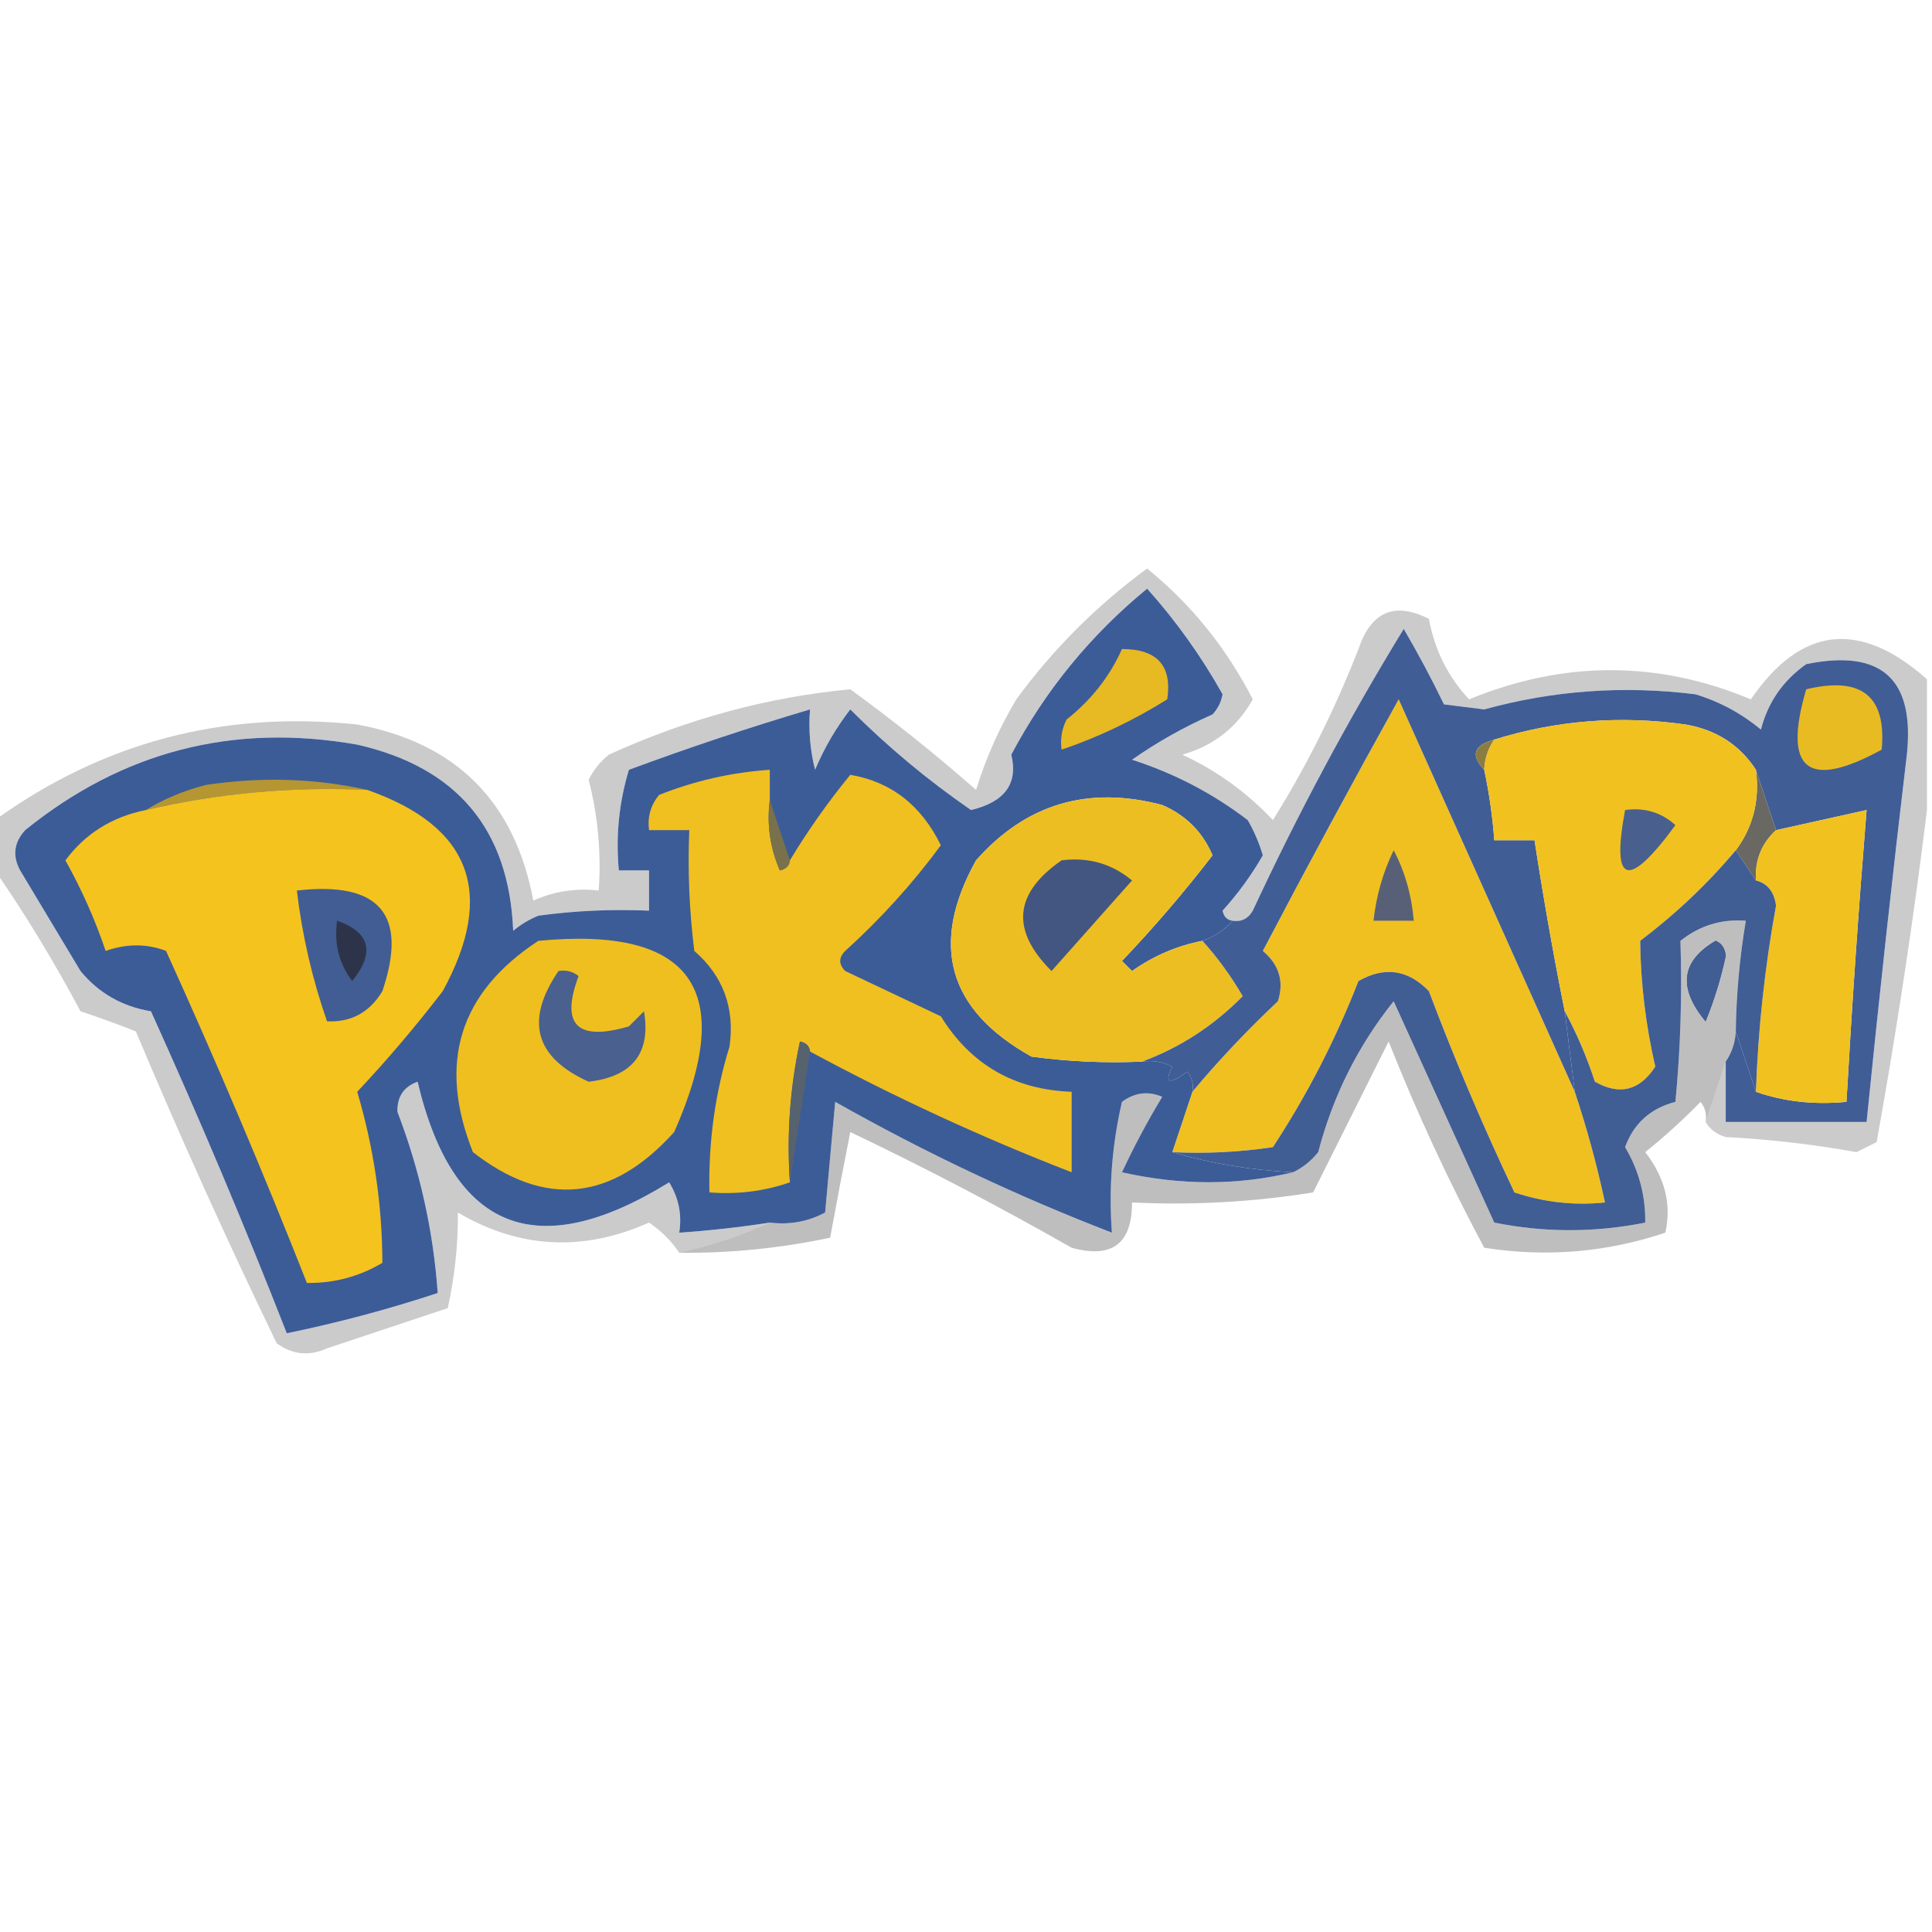 <?xml version="1.0" encoding="UTF-8"?>
<!DOCTYPE svg PUBLIC "-//W3C//DTD SVG 1.1//EN" "http://www.w3.org/Graphics/SVG/1.1/DTD/svg11.dtd">
<svg xmlns="http://www.w3.org/2000/svg" version="1.1" width="192px" height="192px" style="shape-rendering:geometricPrecision; text-rendering:geometricPrecision; image-rendering:optimizeQuality; fill-rule:evenodd; clip-rule:evenodd" xmlns:xlink="http://www.w3.org/1999/xlink">
<g><path style="opacity:0.236" fill="#242227" d="M 191.5,67.5 C 191.5,71.833 191.5,76.167 191.5,80.5C 190.162,91.415 188.496,102.415 186.5,113.5C 185.833,113.833 185.167,114.167 184.5,114.5C 180.221,113.726 175.887,113.226 171.5,113C 170.584,112.722 169.918,112.222 169.5,111.5C 170.167,109.5 170.833,107.5 171.5,105.5C 171.5,107.5 171.5,109.5 171.5,111.5C 176.167,111.5 180.833,111.5 185.5,111.5C 186.723,99.306 188.057,87.14 189.5,75C 190.302,67.47 186.968,64.47 179.5,66C 177.19,67.637 175.69,69.804 175,72.5C 173.065,70.898 170.899,69.731 168.5,69C 161.365,68.109 154.365,68.609 147.5,70.5C 146.167,70.333 144.833,70.167 143.5,70C 142.259,67.437 140.926,64.937 139.5,62.5C 134.022,71.449 129.022,80.782 124.5,90.5C 124.043,91.297 123.376,91.631 122.5,91.5C 121.957,91.44 121.624,91.107 121.5,90.5C 123.041,88.796 124.375,86.963 125.5,85C 125.138,83.775 124.638,82.609 124,81.5C 120.52,78.843 116.687,76.843 112.5,75.5C 115.005,73.747 117.671,72.247 120.5,71C 121.022,70.439 121.355,69.772 121.5,69C 119.377,65.213 116.877,61.713 114,58.5C 108.376,63.12 103.876,68.62 100.5,75C 101.195,77.866 99.862,79.699 96.5,80.5C 92.208,77.543 88.208,74.21 84.5,70.5C 83.081,72.336 81.914,74.336 81,76.5C 80.504,74.527 80.338,72.527 80.5,70.5C 74.478,72.285 68.478,74.285 62.5,76.5C 61.513,79.768 61.18,83.102 61.5,86.5C 62.5,86.5 63.5,86.5 64.5,86.5C 64.5,87.833 64.5,89.167 64.5,90.5C 60.818,90.335 57.152,90.501 53.5,91C 52.584,91.374 51.75,91.874 51,92.5C 50.593,82.421 45.426,76.254 35.5,74C 23.18,71.831 12.18,74.664 2.5,82.5C 1.386,83.723 1.219,85.056 2,86.5C 4,89.833 6,93.167 8,96.5C 9.807,98.694 12.14,100.027 15,100.5C 19.794,111.083 24.294,121.75 28.5,132.5C 33.586,131.455 38.586,130.122 43.5,128.5C 43.062,122.31 41.728,116.31 39.5,110.5C 39.453,109 40.12,108 41.5,107.5C 45.003,122.306 53.336,125.64 66.5,117.5C 67.452,119.045 67.785,120.712 67.5,122.5C 70.518,122.296 73.518,121.963 76.5,121.5C 73.592,122.816 70.592,123.816 67.5,124.5C 66.735,123.34 65.735,122.34 64.5,121.5C 57.941,124.424 51.608,124.091 45.5,120.5C 45.533,123.639 45.2,126.805 44.5,130C 40.49,131.34 36.49,132.673 32.5,134C 30.741,134.798 29.075,134.631 27.5,133.5C 22.559,123.285 17.892,112.952 13.5,102.5C 11.659,101.77 9.825,101.103 8,100.5C 5.392,95.603 2.559,90.936 -0.5,86.5C -0.5,84.833 -0.5,83.167 -0.5,81.5C 10.226,73.762 22.226,70.595 35.5,72C 45.324,73.824 51.158,79.658 53,89.5C 55.041,88.577 57.208,88.244 59.5,88.5C 59.759,84.76 59.426,81.094 58.5,77.5C 58.977,76.522 59.643,75.689 60.5,75C 68.315,71.439 76.315,69.273 84.5,68.5C 88.785,71.611 92.952,74.945 97,78.5C 97.966,75.356 99.299,72.356 101,69.5C 104.679,64.488 109.012,60.154 114,56.5C 118.373,60.049 121.873,64.382 124.5,69.5C 122.936,72.285 120.602,74.119 117.5,75C 120.919,76.586 123.919,78.752 126.5,81.5C 129.845,76.143 132.678,70.477 135,64.5C 136.259,60.777 138.592,59.777 142,61.5C 142.585,64.62 143.919,67.287 146,69.5C 155.419,65.631 164.752,65.631 174,69.5C 178.964,62.234 184.798,61.568 191.5,67.5 Z M 170.5,93.5 C 171.097,93.735 171.43,94.235 171.5,95C 171.022,97.226 170.355,99.392 169.5,101.5C 166.732,98.169 167.065,95.503 170.5,93.5 Z"/></g>
<g><path style="opacity:1" fill="#f0c020" d="M 156.5,108.5 C 157.699,112.099 158.699,115.765 159.5,119.5C 156.428,119.817 153.428,119.484 150.5,118.5C 147.391,111.949 144.558,105.282 142,98.5C 139.925,96.352 137.592,96.018 135,97.5C 132.731,103.319 129.898,108.819 126.5,114C 123.183,114.498 119.85,114.665 116.5,114.5C 117.167,112.5 117.833,110.5 118.5,108.5C 121.07,105.418 123.903,102.418 127,99.5C 127.624,97.535 127.124,95.869 125.5,94.5C 129.911,86.086 134.411,77.752 139,69.5C 144.866,82.56 150.7,95.56 156.5,108.5 Z"/></g>
<g><path style="opacity:1" fill="#3c5c98" d="M 122.5,91.5 C 121.71,92.401 120.71,93.068 119.5,93.5C 116.995,93.98 114.662,94.98 112.5,96.5C 112.167,96.167 111.833,95.833 111.5,95.5C 114.701,92.136 117.701,88.636 120.5,85C 119.513,82.679 117.846,81.013 115.5,80C 108.135,78.052 101.968,79.885 97,85.5C 92.354,93.858 94.188,100.358 102.5,105C 106.152,105.499 109.818,105.665 113.5,105.5C 114.552,105.351 115.552,105.517 116.5,106C 115.66,107.666 116.16,107.833 118,106.5C 118.464,107.094 118.631,107.761 118.5,108.5C 117.833,110.5 117.167,112.5 116.5,114.5C 120.295,115.617 124.295,116.283 128.5,116.5C 122.987,117.816 117.32,117.816 111.5,116.5C 112.706,113.921 114.039,111.421 115.5,109C 114.101,108.405 112.768,108.572 111.5,109.5C 110.508,113.783 110.174,118.116 110.5,122.5C 101.048,118.858 91.882,114.525 83,109.5C 82.667,113.167 82.333,116.833 82,120.5C 80.3,121.406 78.467,121.739 76.5,121.5C 73.518,121.963 70.518,122.296 67.5,122.5C 67.785,120.712 67.452,119.045 66.5,117.5C 53.336,125.64 45.003,122.306 41.5,107.5C 40.12,108 39.453,109 39.5,110.5C 41.728,116.31 43.062,122.31 43.5,128.5C 38.586,130.122 33.586,131.455 28.5,132.5C 24.294,121.75 19.794,111.083 15,100.5C 12.14,100.027 9.807,98.694 8,96.5C 6,93.167 4,89.833 2,86.5C 1.219,85.056 1.386,83.723 2.5,82.5C 12.18,74.664 23.18,71.831 35.5,74C 45.426,76.254 50.593,82.421 51,92.5C 51.75,91.874 52.584,91.374 53.5,91C 57.152,90.501 60.818,90.335 64.5,90.5C 64.5,89.167 64.5,87.833 64.5,86.5C 63.5,86.5 62.5,86.5 61.5,86.5C 61.18,83.102 61.513,79.768 62.5,76.5C 68.478,74.285 74.478,72.285 80.5,70.5C 80.338,72.527 80.504,74.527 81,76.5C 81.914,74.336 83.081,72.336 84.5,70.5C 88.208,74.21 92.208,77.543 96.5,80.5C 99.862,79.699 101.195,77.866 100.5,75C 103.876,68.62 108.376,63.12 114,58.5C 116.877,61.713 119.377,65.213 121.5,69C 121.355,69.772 121.022,70.439 120.5,71C 117.671,72.247 115.005,73.747 112.5,75.5C 116.687,76.843 120.52,78.843 124,81.5C 124.638,82.609 125.138,83.775 125.5,85C 124.375,86.963 123.041,88.796 121.5,90.5C 121.624,91.107 121.957,91.44 122.5,91.5 Z"/></g>
<g><path style="opacity:1" fill="#e7b922" d="M 111.5,64.5 C 115,64.495 116.5,66.162 116,69.5C 112.634,71.601 109.134,73.268 105.5,74.5C 105.351,73.448 105.517,72.448 106,71.5C 108.454,69.559 110.287,67.225 111.5,64.5 Z"/></g>
<g><path style="opacity:1" fill="#f0c020" d="M 76.5,79.5 C 76.192,81.924 76.526,84.257 77.5,86.5C 78.107,86.376 78.44,86.043 78.5,85.5C 80.281,82.546 82.281,79.713 84.5,77C 88.549,77.686 91.549,80.02 93.5,84C 90.716,87.787 87.549,91.287 84,94.5C 83.333,95.167 83.333,95.833 84,96.5C 87.149,97.996 90.316,99.496 93.5,101C 96.475,105.8 100.809,108.3 106.5,108.5C 106.5,111.167 106.5,113.833 106.5,116.5C 97.6,113.051 88.933,109.051 80.5,104.5C 80.44,103.957 80.107,103.624 79.5,103.5C 78.507,108.12 78.173,112.786 78.5,117.5C 75.945,118.388 73.279,118.721 70.5,118.5C 70.398,113.474 71.065,108.641 72.5,104C 73.038,100.167 71.872,97 69,94.5C 68.501,90.514 68.335,86.514 68.5,82.5C 67.167,82.5 65.833,82.5 64.5,82.5C 64.33,81.178 64.663,80.011 65.5,79C 69.031,77.594 72.698,76.76 76.5,76.5C 76.5,77.5 76.5,78.5 76.5,79.5 Z"/></g>
<g><path style="opacity:1" fill="#b59633" d="M 36.5,78.5 C 29.046,78.152 21.712,78.819 14.5,80.5C 16.277,79.4 18.277,78.566 20.5,78C 26.016,77.183 31.35,77.349 36.5,78.5 Z"/></g>
<g><path style="opacity:1" fill="#f5c31e" d="M 36.5,78.5 C 46.802,82.112 49.302,88.779 44,98.5C 41.264,102.057 38.431,105.39 35.5,108.5C 37.153,114.092 37.986,119.759 38,125.5C 35.699,126.867 33.199,127.534 30.5,127.5C 26.128,116.417 21.461,105.417 16.5,94.5C 14.599,93.769 12.599,93.769 10.5,94.5C 9.457,91.409 8.123,88.409 6.5,85.5C 8.476,82.839 11.143,81.173 14.5,80.5C 21.712,78.819 29.046,78.152 36.5,78.5 Z"/></g>
<g><path style="opacity:1" fill="#edbe21" d="M 119.5,93.5 C 121.016,95.186 122.35,97.019 123.5,99C 120.609,101.939 117.276,104.106 113.5,105.5C 109.818,105.665 106.152,105.499 102.5,105C 94.188,100.358 92.354,93.858 97,85.5C 101.968,79.885 108.135,78.052 115.5,80C 117.846,81.013 119.513,82.679 120.5,85C 117.701,88.636 114.701,92.136 111.5,95.5C 111.833,95.833 112.167,96.167 112.5,96.5C 114.662,94.98 116.995,93.98 119.5,93.5 Z"/></g>
<g><path style="opacity:1" fill="#79714b" d="M 76.5,79.5 C 77.167,81.5 77.833,83.5 78.5,85.5C 78.44,86.043 78.107,86.376 77.5,86.5C 76.526,84.257 76.192,81.924 76.5,79.5 Z"/></g>
<g><path style="opacity:1" fill="#405d96" d="M 171.5,105.5 C 172.11,104.609 172.443,103.609 172.5,102.5C 173.167,104.5 173.833,106.5 174.5,108.5C 177.287,109.477 180.287,109.81 183.5,109.5C 184.046,99.824 184.713,90.158 185.5,80.5C 182.5,81.167 179.5,81.833 176.5,82.5C 175.833,80.5 175.167,78.5 174.5,76.5C 172.88,74.016 170.547,72.516 167.5,72C 161.004,71.083 154.671,71.583 148.5,73.5C 146.448,74.053 146.115,75.053 147.5,76.5C 147.993,78.806 148.326,81.139 148.5,83.5C 149.833,83.5 151.167,83.5 152.5,83.5C 153.372,89.192 154.372,94.859 155.5,100.5C 155.833,103.167 156.167,105.833 156.5,108.5C 150.7,95.56 144.866,82.56 139,69.5C 134.411,77.752 129.911,86.086 125.5,94.5C 127.124,95.869 127.624,97.535 127,99.5C 123.903,102.418 121.07,105.418 118.5,108.5C 118.631,107.761 118.464,107.094 118,106.5C 116.16,107.833 115.66,107.666 116.5,106C 115.552,105.517 114.552,105.351 113.5,105.5C 117.276,104.106 120.609,101.939 123.5,99C 122.35,97.019 121.016,95.186 119.5,93.5C 120.71,93.068 121.71,92.401 122.5,91.5C 123.376,91.631 124.043,91.297 124.5,90.5C 129.022,80.782 134.022,71.449 139.5,62.5C 140.926,64.937 142.259,67.437 143.5,70C 144.833,70.167 146.167,70.333 147.5,70.5C 154.365,68.609 161.365,68.109 168.5,69C 170.899,69.731 173.065,70.898 175,72.5C 175.69,69.804 177.19,67.637 179.5,66C 186.968,64.47 190.302,67.47 189.5,75C 188.057,87.14 186.723,99.306 185.5,111.5C 180.833,111.5 176.167,111.5 171.5,111.5C 171.5,109.5 171.5,107.5 171.5,105.5 Z M 170.5,93.5 C 167.065,95.503 166.732,98.169 169.5,101.5C 170.355,99.392 171.022,97.226 171.5,95C 171.43,94.235 171.097,93.735 170.5,93.5 Z"/></g>
<g><path style="opacity:1" fill="#696863" d="M 174.5,76.5 C 175.167,78.5 175.833,80.5 176.5,82.5C 175.058,83.82 174.392,85.486 174.5,87.5C 173.833,86.5 173.167,85.5 172.5,84.5C 174.226,82.18 174.893,79.513 174.5,76.5 Z"/></g>
<g><path style="opacity:1" fill="#f1c120" d="M 174.5,108.5 C 174.714,102.289 175.381,96.122 176.5,90C 176.316,88.624 175.649,87.791 174.5,87.5C 174.392,85.486 175.058,83.82 176.5,82.5C 179.5,81.833 182.5,81.167 185.5,80.5C 184.713,90.158 184.046,99.824 183.5,109.5C 180.287,109.81 177.287,109.477 174.5,108.5 Z"/></g>
<g><path style="opacity:1" fill="#8b7d42" d="M 148.5,73.5 C 147.89,74.391 147.557,75.391 147.5,76.5C 146.115,75.053 146.448,74.053 148.5,73.5 Z"/></g>
<g><path style="opacity:1" fill="#f1c120" d="M 174.5,76.5 C 174.893,79.513 174.226,82.18 172.5,84.5C 169.695,87.831 166.528,90.831 163,93.5C 163.042,97.671 163.542,101.837 164.5,106C 162.954,108.386 160.954,108.886 158.5,107.5C 157.67,104.984 156.67,102.65 155.5,100.5C 154.372,94.859 153.372,89.192 152.5,83.5C 151.167,83.5 149.833,83.5 148.5,83.5C 148.326,81.139 147.993,78.806 147.5,76.5C 147.557,75.391 147.89,74.391 148.5,73.5C 154.671,71.583 161.004,71.083 167.5,72C 170.547,72.516 172.88,74.016 174.5,76.5 Z"/></g>
<g><path style="opacity:1" fill="#495f8d" d="M 161.5,80.5 C 163.429,80.231 165.095,80.731 166.5,82C 161.778,88.433 160.111,87.933 161.5,80.5 Z"/></g>
<g><path style="opacity:1" fill="#e9bb22" d="M 179.5,68.5 C 184.993,67.178 187.493,69.178 187,74.5C 179.642,78.527 177.142,76.527 179.5,68.5 Z"/></g>
<g><path style="opacity:1" fill="#586078" d="M 138.5,84.5 C 139.612,86.599 140.279,88.933 140.5,91.5C 139.167,91.5 137.833,91.5 136.5,91.5C 136.767,89.035 137.434,86.701 138.5,84.5 Z"/></g>
<g><path style="opacity:1" fill="#435682" d="M 105.5,85.5 C 108.157,85.162 110.49,85.829 112.5,87.5C 109.833,90.5 107.167,93.5 104.5,96.5C 100.429,92.446 100.762,88.779 105.5,85.5 Z"/></g>
<g><path style="opacity:1" fill="#efbf20" d="M 53.5,93.5 C 68.773,92.029 73.273,98.362 67,112.5C 60.797,119.391 54.13,120.058 47,114.5C 43.472,105.647 45.639,98.647 53.5,93.5 Z"/></g>
<g><path style="opacity:1" fill="#415d93" d="M 29.5,88.5 C 37.739,87.558 40.572,90.891 38,98.5C 36.736,100.607 34.903,101.607 32.5,101.5C 31.032,97.294 30.032,92.961 29.5,88.5 Z"/></g>
<g><path style="opacity:0.716" fill="#26252c" d="M 33.5,91.5 C 36.79,92.656 37.29,94.656 35,97.5C 33.681,95.751 33.181,93.751 33.5,91.5 Z"/></g>
<g><path style="opacity:1" fill="#405d94" d="M 172.5,84.5 C 173.167,85.5 173.833,86.5 174.5,87.5C 175.649,87.791 176.316,88.624 176.5,90C 175.381,96.122 174.714,102.289 174.5,108.5C 173.833,106.5 173.167,104.5 172.5,102.5C 172.552,98.802 172.886,95.135 173.5,91.5C 171.064,91.317 168.897,91.984 167,93.5C 167.175,98.869 167.008,104.202 166.5,109.5C 164.023,110.146 162.356,111.646 161.5,114C 162.871,116.319 163.538,118.819 163.5,121.5C 158.483,122.503 153.483,122.503 148.5,121.5C 145.172,114.177 141.839,106.843 138.5,99.5C 134.965,103.909 132.465,108.909 131,114.5C 130.292,115.381 129.458,116.047 128.5,116.5C 124.295,116.283 120.295,115.617 116.5,114.5C 119.85,114.665 123.183,114.498 126.5,114C 129.898,108.819 132.731,103.319 135,97.5C 137.592,96.018 139.925,96.352 142,98.5C 144.558,105.282 147.391,111.949 150.5,118.5C 153.428,119.484 156.428,119.817 159.5,119.5C 158.699,115.765 157.699,112.099 156.5,108.5C 156.167,105.833 155.833,103.167 155.5,100.5C 156.67,102.65 157.67,104.984 158.5,107.5C 160.954,108.886 162.954,108.386 164.5,106C 163.542,101.837 163.042,97.671 163,93.5C 166.528,90.831 169.695,87.831 172.5,84.5 Z M 170.5,93.5 C 167.065,95.503 166.732,98.169 169.5,101.5C 170.355,99.392 171.022,97.226 171.5,95C 171.43,94.235 171.097,93.735 170.5,93.5 Z"/></g>
<g><path style="opacity:1" fill="#4a608e" d="M 55.5,96.5 C 56.239,96.369 56.906,96.536 57.5,97C 55.678,101.846 57.344,103.512 62.5,102C 63,101.5 63.5,101 64,100.5C 64.698,104.651 62.865,106.984 58.5,107.5C 53.149,105.087 52.149,101.42 55.5,96.5 Z"/></g>
<g><path style="opacity:1" fill="#56626e" d="M 80.5,104.5 C 79.833,108.833 79.167,113.167 78.5,117.5C 78.173,112.786 78.507,108.12 79.5,103.5C 80.107,103.624 80.44,103.957 80.5,104.5 Z"/></g>
<g><path style="opacity:0.291" fill="#242125" d="M 172.5,102.5 C 172.443,103.609 172.11,104.609 171.5,105.5C 170.833,107.5 170.167,109.5 169.5,111.5C 169.631,110.761 169.464,110.094 169,109.5C 167.261,111.283 165.428,112.95 163.5,114.5C 165.464,117.018 166.13,119.684 165.5,122.5C 159.657,124.465 153.657,124.965 147.5,124C 143.958,117.388 140.791,110.555 138,103.5C 135.484,108.531 132.984,113.531 130.5,118.5C 124.561,119.457 118.561,119.79 112.5,119.5C 112.504,123.605 110.504,125.105 106.5,124C 99.324,119.912 91.991,116.078 84.5,112.5C 83.8,116.041 83.133,119.541 82.5,123C 77.552,124.05 72.552,124.55 67.5,124.5C 70.592,123.816 73.592,122.816 76.5,121.5C 78.467,121.739 80.3,121.406 82,120.5C 82.333,116.833 82.667,113.167 83,109.5C 91.882,114.525 101.048,118.858 110.5,122.5C 110.174,118.116 110.508,113.783 111.5,109.5C 112.768,108.572 114.101,108.405 115.5,109C 114.039,111.421 112.706,113.921 111.5,116.5C 117.32,117.816 122.987,117.816 128.5,116.5C 129.458,116.047 130.292,115.381 131,114.5C 132.465,108.909 134.965,103.909 138.5,99.5C 141.839,106.843 145.172,114.177 148.5,121.5C 153.483,122.503 158.483,122.503 163.5,121.5C 163.538,118.819 162.871,116.319 161.5,114C 162.356,111.646 164.023,110.146 166.5,109.5C 167.008,104.202 167.175,98.869 167,93.5C 168.897,91.984 171.064,91.317 173.5,91.5C 172.886,95.135 172.552,98.802 172.5,102.5 Z M 170.5,93.5 C 167.065,95.503 166.732,98.169 169.5,101.5C 170.355,99.392 171.022,97.226 171.5,95C 171.43,94.235 171.097,93.735 170.5,93.5 Z"/></g>
</svg>
